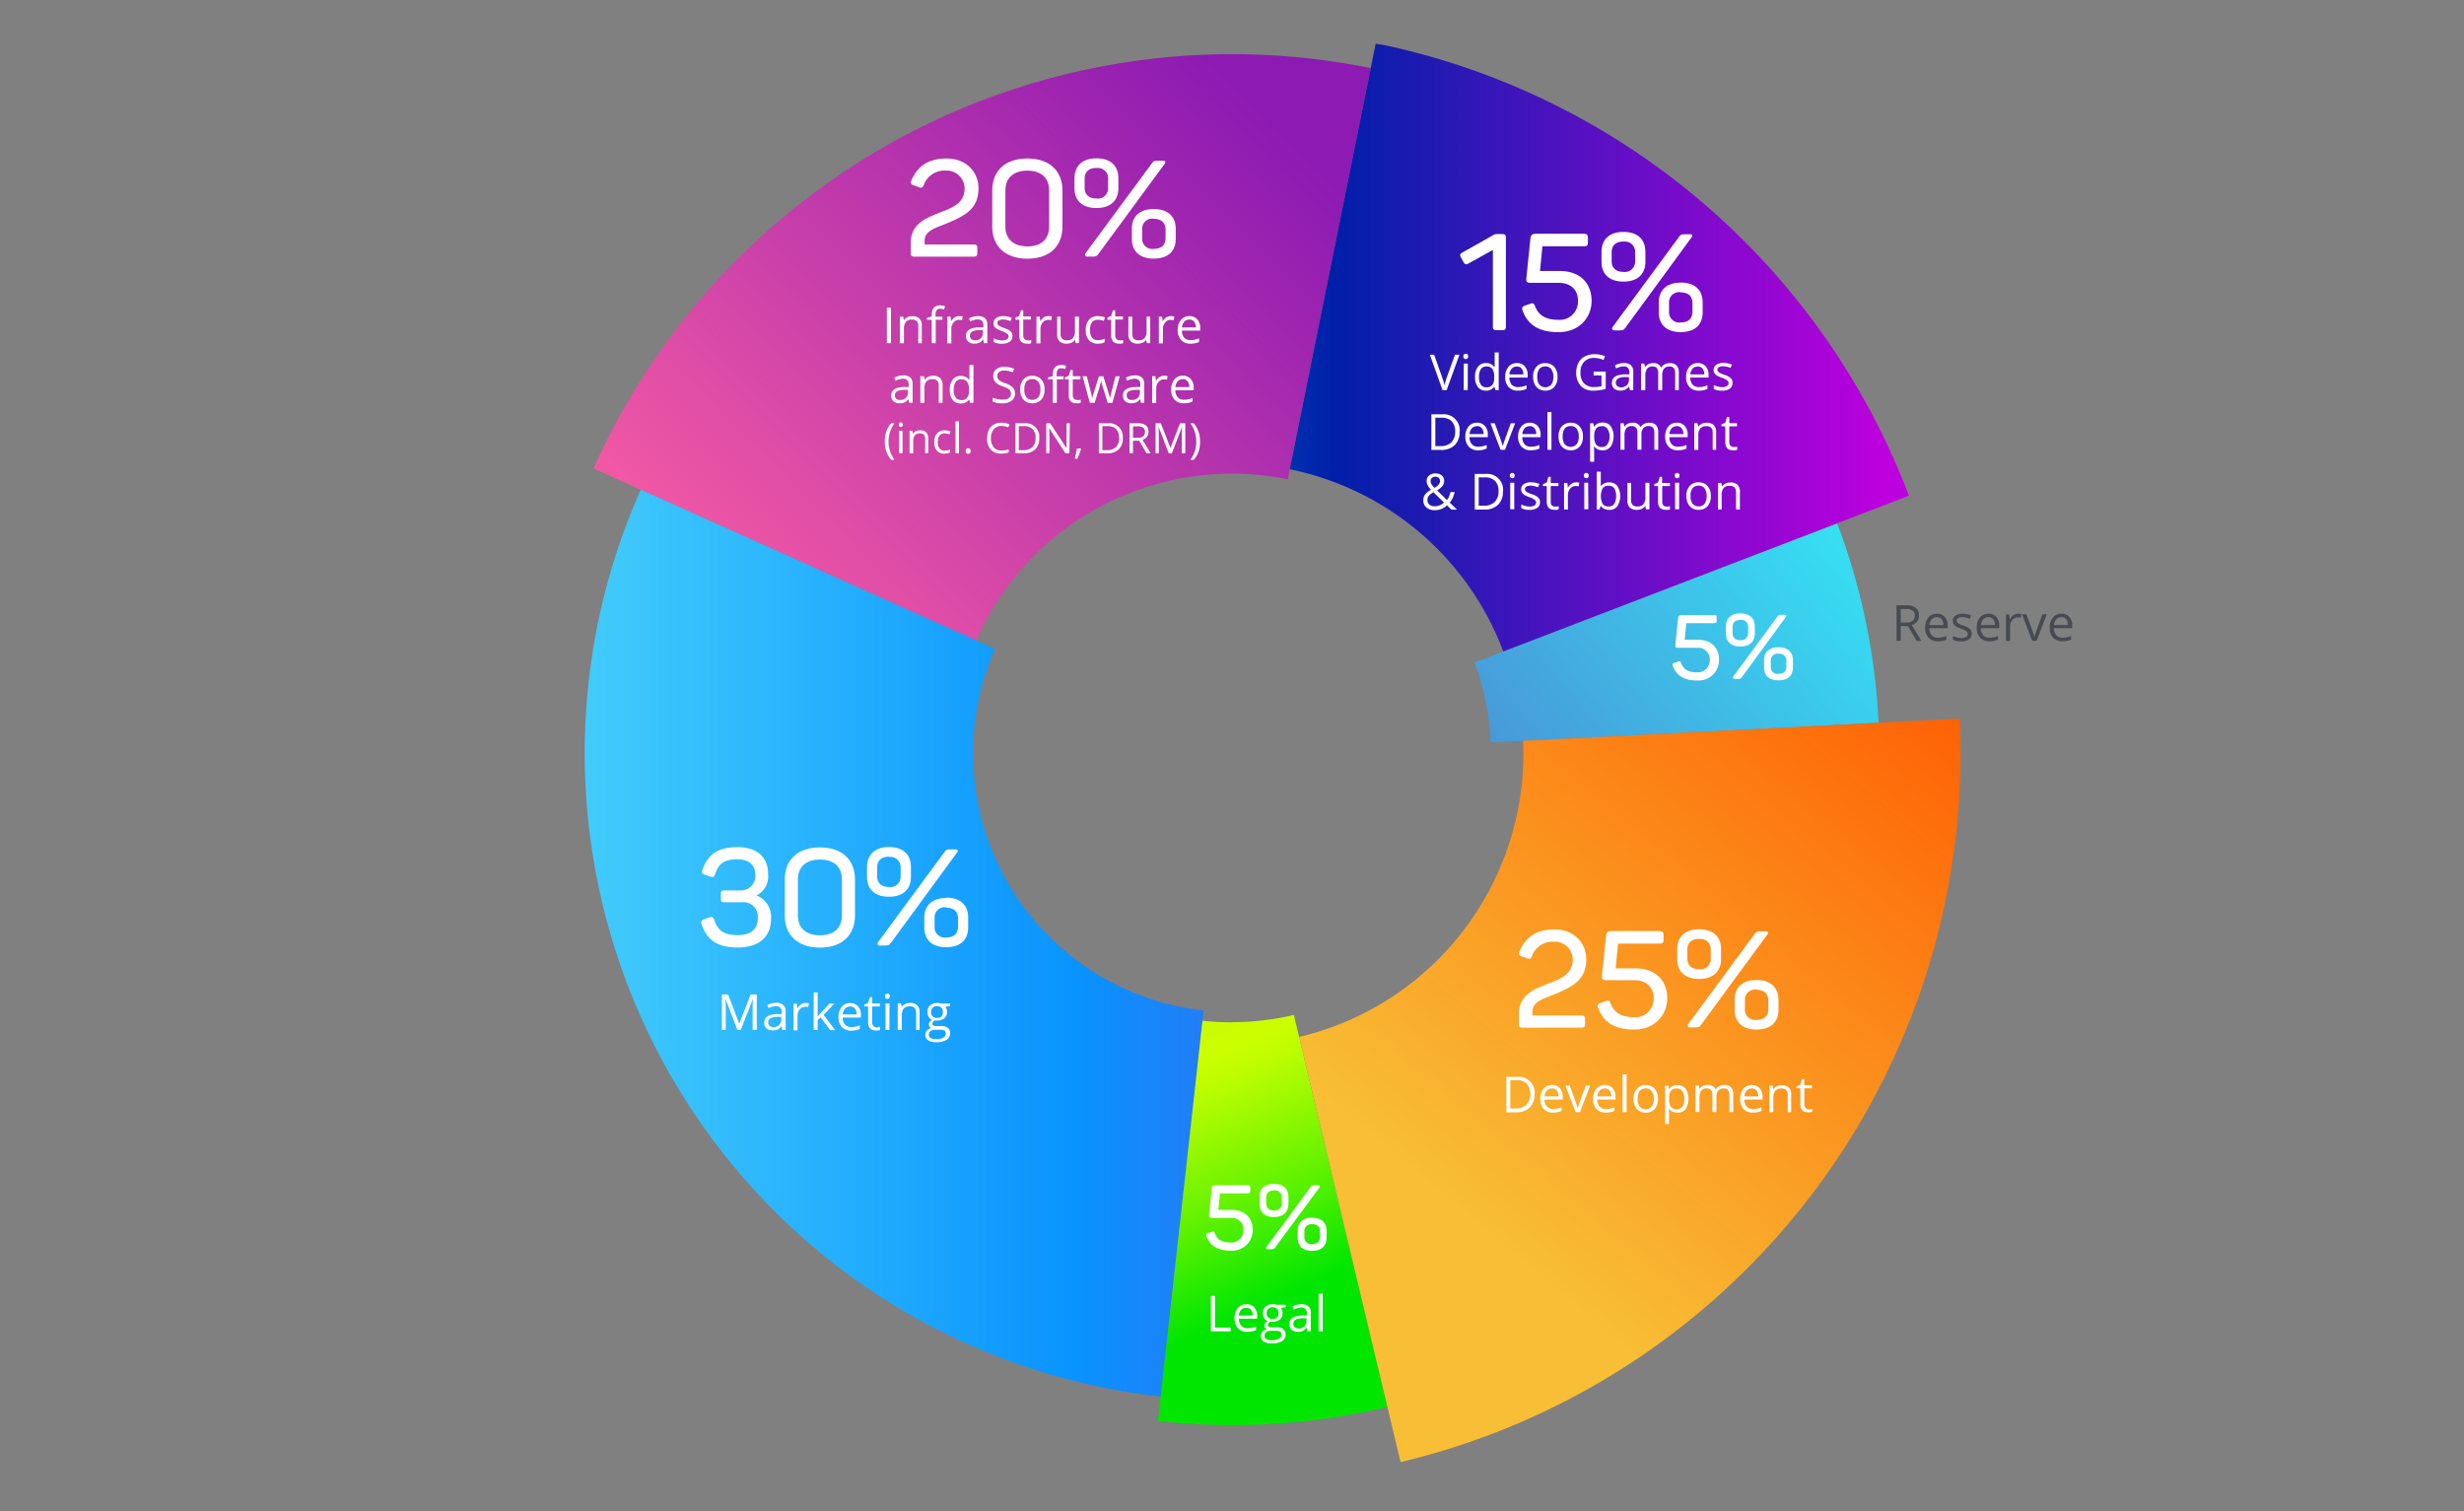 <svg id="Layer_1" data-name="Layer 1" xmlns="http://www.w3.org/2000/svg" xmlns:xlink="http://www.w3.org/1999/xlink" viewBox="0 0 512 314"><rect x="0" y="0" width="512" height="314" fill="#808080" stroke="none"/><defs><style>.cls-1{fill:none;}.cls-2{clip-path:url(#clip-path);}.cls-3{fill:url(#Безымянный_градиент_394);}.cls-4{clip-path:url(#clip-path-2);}.cls-5{fill:url(#Безымянный_градиент_70);}.cls-6{clip-path:url(#clip-path-3);}.cls-7{fill:url(#Безымянный_градиент_3);}.cls-8{clip-path:url(#clip-path-4);}.cls-9{fill:url(#Безымянный_градиент_4);}.cls-10{clip-path:url(#clip-path-5);}.cls-11{fill:url(#Безымянный_градиент_11);}.cls-12{clip-path:url(#clip-path-6);}.cls-13{fill:url(#Безымянный_градиент_94);}.cls-14{fill:#fff;}.cls-15{fill:#474a51;}</style><clipPath id="clip-path"><polygon class="cls-1" points="147.45 9.68 285.85 9.1 256 157 79.84 77.77 147.45 9.68"/></clipPath><linearGradient id="Безымянный_градиент_394" x1="153.28" y1="1983.92" x2="358.72" y2="2189.36" gradientTransform="matrix(1, 0, 0, -1, 0, 2243.17)" gradientUnits="userSpaceOnUse"><stop offset="0.27" stop-color="#fc5fa2"/><stop offset="0.84" stop-color="#8d1ab3"/></linearGradient><clipPath id="clip-path-2"><polygon class="cls-1" points="427.88 91.02 256 157 436.42 147.85 427.88 91.02"/></clipPath><linearGradient id="Безымянный_градиент_70" x1="152.96" y1="2000.16" x2="359.04" y2="2173.08" gradientTransform="matrix(1, 0, 0, -1, 0, 2243.17)" gradientUnits="userSpaceOnUse"><stop offset="0" stop-color="#6e00a1"/><stop offset="0.21" stop-color="#5f3cb7"/><stop offset="0.71" stop-color="#45a4dd"/><stop offset="1" stop-color="#34e6f6"/></linearGradient><clipPath id="clip-path-3"><polygon class="cls-1" points="79.84 77.77 256 157 238.46 314.6 123 303.4 79.84 77.77"/></clipPath><linearGradient id="Безымянный_градиент_3" x1="121.5" y1="2086.64" x2="390.5" y2="2086.64" gradientTransform="matrix(1, 0, 0, -1, 0, 2243.17)" gradientUnits="userSpaceOnUse"><stop offset="0" stop-color="#42ccfb"/><stop offset="0.38" stop-color="#0993ff"/><stop offset="1" stop-color="#9e09c7"/></linearGradient><clipPath id="clip-path-4"><polygon class="cls-1" points="238.46 314.6 256 157 293.46 314 238.46 314.6"/></clipPath><linearGradient id="Безымянный_градиент_4" x1="236.09" y1="110.8" x2="310.09" y2="280.8" gradientUnits="userSpaceOnUse"><stop offset="0" stop-color="#ff00e5"/><stop offset="0.04" stop-color="#f91fca"/><stop offset="0.12" stop-color="#ed5995"/><stop offset="0.2" stop-color="#e28c67"/><stop offset="0.28" stop-color="#dab542"/><stop offset="0.36" stop-color="#d3d525"/><stop offset="0.44" stop-color="#cfec11"/><stop offset="0.51" stop-color="#ccfa04"/><stop offset="0.57" stop-color="#cbff00"/><stop offset="0.6" stop-color="#befd00"/><stop offset="0.65" stop-color="#9cf900"/><stop offset="0.73" stop-color="#65f200"/><stop offset="0.82" stop-color="#19e900"/><stop offset="0.85" stop-color="#00e600"/></linearGradient><clipPath id="clip-path-5"><polygon class="cls-1" points="293.46 314 256 157 436.42 147.85 436.42 314 293.46 314"/></clipPath><linearGradient id="Безымянный_градиент_11" x1="353.3" y1="40.57" x2="158.7" y2="272.49" gradientUnits="userSpaceOnUse"><stop offset="0.13" stop-color="#ff5c02"/><stop offset="0.64" stop-color="#f8be35"/></linearGradient><clipPath id="clip-path-6"><polygon class="cls-1" points="349.43 19.22 285.85 9.1 256 157 427.88 91.02 349.43 19.22"/></clipPath><linearGradient id="Безымянный_градиент_94" x1="105.5" y1="156.53" x2="406.5" y2="156.53" gradientUnits="userSpaceOnUse"><stop offset="0.17" stop-color="aqua"/><stop offset="0.57" stop-color="#001fa9"/><stop offset="0.95" stop-color="#bd00de"/></linearGradient></defs><title>pie_right</title><g class="cls-2"><path class="cls-3" d="M256,11.26A145.27,145.27,0,1,0,401.27,156.53,145.28,145.28,0,0,0,256,11.26Zm0,203.38a58.11,58.11,0,1,1,58.11-58.11A58.16,58.16,0,0,1,256,214.64Z"/></g><g class="cls-4"><path class="cls-5" d="M256,22a134.5,134.5,0,1,0,134.5,134.5A134.5,134.5,0,0,0,256,22Zm0,188.29a53.8,53.8,0,1,1,53.8-53.8A53.8,53.8,0,0,1,256,210.33Z"/></g><g class="cls-6"><path class="cls-7" d="M256,22a134.5,134.5,0,1,0,134.5,134.5A134.5,134.5,0,0,0,256,22Zm0,188.29a53.8,53.8,0,1,1,53.8-53.8A53.8,53.8,0,0,1,256,210.33Z"/></g><g class="cls-8"><path class="cls-9" d="M256,17A139.56,139.56,0,1,0,395.56,156.53,139.6,139.6,0,0,0,256,17Zm0,195.42a55.86,55.86,0,1,1,55.86-55.86A55.88,55.88,0,0,1,256,212.39Z"/></g><g class="cls-10"><path class="cls-11" d="M256,5.17A151.37,151.37,0,1,0,407.37,156.53,151.36,151.36,0,0,0,256,5.17Zm0,211.91a60.55,60.55,0,1,1,60.55-60.55A60.52,60.52,0,0,1,256,217.08Z"/></g><g class="cls-12"><path class="cls-13" d="M256,6a150.5,150.5,0,1,0,150.5,150.5A150.51,150.51,0,0,0,256,6Zm0,210.7a60.2,60.2,0,1,1,60.2-60.2A60.25,60.25,0,0,1,256,216.73Z"/></g><path class="cls-14" d="M259.8,246.76v.71c0,.36-.13.49-.49.49H253.5l-.34,3.43h2.72c3,0,4.42,1.87,4.42,4.14a4.26,4.26,0,0,1-4.59,4.33c-2.75,0-4.27-1.07-5-3-.13-.36-.06-.51.28-.64l.81-.28c.34-.13.49-.06.62.3.47,1.25,1.42,1.93,3.24,1.93a2.52,2.52,0,0,0,2.72-2.64,2.38,2.38,0,0,0-2.62-2.46h-4c-.43,0-.56-.19-.53-.6l.56-5.47c.06-.56.26-.73.82-.73h6.69C259.67,246.28,259.8,246.41,259.8,246.76Z"/><path class="cls-14" d="M264.73,246c2,0,3,1.07,3,2.77v1.37c0,1.69-1.07,2.74-3,2.74s-3-1-3-2.74v-1.37C261.69,247,262.76,246,264.73,246Zm0,1.35c-1.07,0-1.63.54-1.63,1.5V250c0,.94.56,1.5,1.63,1.5a1.41,1.41,0,0,0,1.61-1.5v-1.2A1.41,1.41,0,0,0,264.73,247.33Zm9.42-.58L265,259.15c-.28.39-.39.43-1,.43h-.56c-.37,0-.45-.24-.26-.51l9.13-12.39c.26-.37.38-.41.9-.41h.66C274.27,246.28,274.34,246.5,274.15,246.75Zm-1.5,6.26c2,0,3,1.07,3,2.77v1.35c0,1.71-1,2.75-3,2.75s-3-1-3-2.75v-1.35C269.62,254.07,270.69,253,272.65,253Zm0,1.35a1.41,1.41,0,0,0-1.61,1.5V257a1.41,1.41,0,0,0,1.61,1.5c1.07,0,1.63-.54,1.63-1.5v-1.18C274.28,254.9,273.72,254.35,272.65,254.35Z"/><path class="cls-14" d="M356.7,128.24V129c0,.36-.13.49-.49.49h-5.81l-.34,3.43h2.72c3,0,4.42,1.87,4.42,4.14a4.26,4.26,0,0,1-4.59,4.33c-2.75,0-4.27-1.07-5-3-.13-.36-.06-.51.28-.64l.81-.28c.34-.13.49-.06.62.3.47,1.25,1.42,1.93,3.24,1.93a2.52,2.52,0,0,0,2.72-2.64,2.38,2.38,0,0,0-2.62-2.46h-4c-.43,0-.56-.19-.53-.6l.56-5.47c.06-.56.26-.73.82-.73h6.69C356.57,127.76,356.7,127.89,356.7,128.24Z"/><path class="cls-14" d="M361.64,127.46c2,0,3,1.07,3,2.77v1.37c0,1.69-1.07,2.74-3,2.74s-3-1-3-2.74v-1.37C358.6,128.52,359.67,127.46,361.64,127.46Zm0,1.35c-1.07,0-1.63.54-1.63,1.5v1.2c0,.94.56,1.5,1.63,1.5a1.41,1.41,0,0,0,1.61-1.5v-1.2A1.41,1.41,0,0,0,361.64,128.8Zm9.42-.58L362,140.63c-.28.39-.39.43-1,.43h-.56c-.37,0-.45-.24-.26-.51l9.13-12.39c.26-.38.38-.41.9-.41h.66C371.17,127.76,371.25,128,371.06,128.22Zm-1.5,6.26c2,0,3,1.07,3,2.77v1.35c0,1.71-1,2.75-3,2.75s-3-1-3-2.75v-1.35C366.53,135.55,367.6,134.48,369.56,134.48Zm0,1.35a1.41,1.41,0,0,0-1.61,1.5v1.18a1.41,1.41,0,0,0,1.61,1.5c1.07,0,1.63-.54,1.63-1.5v-1.18C371.19,136.37,370.63,135.83,369.56,135.83Z"/><path class="cls-14" d="M196.71,32.93c4.11,0,6.61,2.87,6.61,6.16,0,4.25-2.53,5.74-7.56,7.71-1.66.65-3.63,1.32-3.63,3.18v.82h10.21c.56,0,.73.2.73.73v1.07c0,.53-.17.73-.73.73H190c-.56,0-.76-.2-.76-.76V50.5c0-3.8,2.84-5.06,5.71-6.19s5.48-2,5.48-5.12a3.7,3.7,0,0,0-3.85-3.74,4.58,4.58,0,0,0-4.64,3c-.23.54-.42.65-.93.48l-1.21-.45c-.51-.17-.65-.42-.45-.93C190.58,34.67,192.77,32.93,196.71,32.93Z"/><path class="cls-14" d="M213.49,32.93c4.61,0,7.28,2.59,7.28,6.67v7.48c0,4.08-2.67,6.67-7.28,6.67s-7.31-2.59-7.31-6.67V39.59C206.18,35.51,208.85,32.93,213.49,32.93Zm0,2.53c-2.92,0-4.58,1.52-4.58,4.13v7.48c0,2.59,1.66,4.13,4.58,4.13S218,49.66,218,47.07V39.59C218,37,216.39,35.46,213.49,35.46Z"/><path class="cls-14" d="M227.83,32.9c3,0,4.56,1.6,4.56,4.16v2.05c0,2.53-1.6,4.11-4.56,4.11s-4.56-1.58-4.56-4.11V37.06C223.28,34.5,224.88,32.9,227.83,32.9Zm0,2c-1.6,0-2.45.82-2.45,2.25V39c0,1.41.84,2.25,2.45,2.25A2.12,2.12,0,0,0,230.25,39v-1.8A2.11,2.11,0,0,0,227.83,34.92ZM242,34.05,228.31,52.67c-.42.59-.59.65-1.46.65H226c-.56,0-.67-.37-.39-.76L239.31,34c.39-.56.56-.62,1.35-.62h1C242.15,33.35,242.26,33.69,242,34.05Zm-2.25,9.39c3,0,4.56,1.6,4.56,4.16v2c0,2.56-1.57,4.13-4.56,4.13s-4.56-1.58-4.56-4.13v-2C235.17,45,236.78,43.44,239.73,43.44Zm0,2a2.11,2.11,0,0,0-2.42,2.25v1.77a2.11,2.11,0,0,0,2.42,2.25c1.6,0,2.45-.82,2.45-2.25V47.72C242.17,46.28,241.33,45.47,239.73,45.47Z"/><path class="cls-14" d="M184.28,71.31V63.94h.86v7.37Z"/><path class="cls-14" d="M190.81,71.31V67.74a1.45,1.45,0,0,0-.31-1,1.25,1.25,0,0,0-1-.33,1.59,1.59,0,0,0-1.27.47,2.36,2.36,0,0,0-.4,1.55v2.9H187V65.79h.68l.14.76h0a1.72,1.72,0,0,1,.72-.63,2.34,2.34,0,0,1,1-.22,2.1,2.1,0,0,1,1.5.48,2,2,0,0,1,.5,1.54v3.6Z"/><path class="cls-14" d="M195.85,66.44h-1.41v4.87h-.84V66.44h-1v-.38l1-.3v-.31q0-2,1.78-2a3.64,3.64,0,0,1,1,.18l-.22.67a2.75,2.75,0,0,0-.83-.16.8.8,0,0,0-.7.31,1.76,1.76,0,0,0-.23,1v.36h1.41Z"/><path class="cls-14" d="M199.38,65.69a3.29,3.29,0,0,1,.66.06l-.12.78a2.83,2.83,0,0,0-.61-.08,1.47,1.47,0,0,0-1.15.54,2,2,0,0,0-.48,1.36v3h-.84V65.79h.69l.1,1h0a2.42,2.42,0,0,1,.74-.83A1.67,1.67,0,0,1,199.38,65.69Z"/><path class="cls-14" d="M204.47,71.31l-.17-.79h0a2.34,2.34,0,0,1-.82.7,2.52,2.52,0,0,1-1,.18,1.85,1.85,0,0,1-1.29-.42,1.54,1.54,0,0,1-.47-1.21q0-1.67,2.68-1.75l.94,0v-.34a1.4,1.4,0,0,0-.28-1,1.15,1.15,0,0,0-.89-.31,3.64,3.64,0,0,0-1.56.42l-.26-.64a4,4,0,0,1,1.87-.47,2.11,2.11,0,0,1,1.46.44,1.83,1.83,0,0,1,.48,1.41v3.77Zm-1.89-.59a1.7,1.7,0,0,0,1.23-.43,1.59,1.59,0,0,0,.45-1.2v-.5l-.84,0a3.05,3.05,0,0,0-1.44.31.93.93,0,0,0-.44.85.86.86,0,0,0,.27.69A1.14,1.14,0,0,0,202.58,70.72Z"/><path class="cls-14" d="M210.38,69.8A1.38,1.38,0,0,1,209.8,71a2.7,2.7,0,0,1-1.61.42,3.5,3.5,0,0,1-1.71-.35v-.78a4.19,4.19,0,0,0,.85.32,3.57,3.57,0,0,0,.88.12,2,2,0,0,0,1-.21.72.72,0,0,0,.07-1.19,4.41,4.41,0,0,0-1.09-.54,5.93,5.93,0,0,1-1.1-.5,1.49,1.49,0,0,1-.48-.49,1.26,1.26,0,0,1-.16-.65,1.24,1.24,0,0,1,.55-1.07,2.57,2.57,0,0,1,1.51-.39,4.41,4.41,0,0,1,1.74.36l-.3.68a4,4,0,0,0-1.51-.34,1.73,1.73,0,0,0-.9.19.58.58,0,0,0-.3.51.63.63,0,0,0,.11.38,1.12,1.12,0,0,0,.37.3,7.93,7.93,0,0,0,1,.41,3.62,3.62,0,0,1,1.33.72A1.27,1.27,0,0,1,210.38,69.8Z"/><path class="cls-14" d="M213.52,70.72a2.79,2.79,0,0,0,.43,0l.33-.07v.64a1.52,1.52,0,0,1-.4.11,2.93,2.93,0,0,1-.48,0q-1.6,0-1.6-1.69V66.44H211V66l.79-.35.35-1.18h.48v1.28h1.6v.65h-1.6v3.25a1.12,1.12,0,0,0,.24.77A.83.83,0,0,0,213.52,70.72Z"/><path class="cls-14" d="M217.9,65.69a3.29,3.29,0,0,1,.66.06l-.12.78a2.83,2.83,0,0,0-.61-.08,1.47,1.47,0,0,0-1.15.54,2,2,0,0,0-.48,1.36v3h-.84V65.79h.69l.1,1h0a2.42,2.42,0,0,1,.74-.83A1.67,1.67,0,0,1,217.9,65.69Z"/><path class="cls-14" d="M220.38,65.79v3.58a1.44,1.44,0,0,0,.31,1,1.25,1.25,0,0,0,1,.33,1.57,1.57,0,0,0,1.27-.47,2.39,2.39,0,0,0,.4-1.55v-2.9h.84v5.52h-.69l-.12-.74h0a1.67,1.67,0,0,1-.71.63,2.4,2.4,0,0,1-1,.22,2.11,2.11,0,0,1-1.51-.48,2,2,0,0,1-.5-1.53V65.79Z"/><path class="cls-14" d="M228.13,71.41a2.36,2.36,0,0,1-1.86-.74,3,3,0,0,1-.66-2.09,3.13,3.13,0,0,1,.67-2.14,2.4,2.4,0,0,1,1.9-.76,3.8,3.8,0,0,1,.8.09,2.61,2.61,0,0,1,.63.2l-.26.71a3.92,3.92,0,0,0-.6-.18,2.7,2.7,0,0,0-.58-.07q-1.68,0-1.68,2.15a2.55,2.55,0,0,0,.41,1.56,1.43,1.43,0,0,0,1.22.54,3.72,3.72,0,0,0,1.42-.3v.74A3,3,0,0,1,228.13,71.41Z"/><path class="cls-14" d="M232.62,70.72a2.79,2.79,0,0,0,.43,0l.33-.07v.64a1.52,1.52,0,0,1-.4.11,2.93,2.93,0,0,1-.48,0q-1.6,0-1.6-1.69V66.44h-.79V66l.79-.35.35-1.18h.48v1.28h1.6v.65h-1.6v3.25a1.12,1.12,0,0,0,.24.77A.83.83,0,0,0,232.62,70.72Z"/><path class="cls-14" d="M235.27,65.79v3.58a1.44,1.44,0,0,0,.31,1,1.25,1.25,0,0,0,1,.33,1.57,1.57,0,0,0,1.27-.47,2.39,2.39,0,0,0,.4-1.55v-2.9H239v5.52h-.69l-.12-.74h0a1.67,1.67,0,0,1-.71.63,2.4,2.4,0,0,1-1,.22,2.11,2.11,0,0,1-1.51-.48,2,2,0,0,1-.5-1.53V65.79Z"/><path class="cls-14" d="M243.34,65.69a3.29,3.29,0,0,1,.66.06l-.12.78a2.83,2.83,0,0,0-.61-.08,1.47,1.47,0,0,0-1.15.54,2,2,0,0,0-.48,1.36v3h-.84V65.79h.69l.1,1h0a2.42,2.42,0,0,1,.74-.83A1.67,1.67,0,0,1,243.34,65.69Z"/><path class="cls-14" d="M247.36,71.41a2.54,2.54,0,0,1-1.93-.75,2.89,2.89,0,0,1-.71-2.07,3.2,3.2,0,0,1,.66-2.12,2.19,2.19,0,0,1,1.77-.79,2.08,2.08,0,0,1,1.64.68,2.62,2.62,0,0,1,.6,1.8v.53h-3.8a2.19,2.19,0,0,0,.49,1.48,1.7,1.7,0,0,0,1.31.5,4.44,4.44,0,0,0,1.76-.37v.75a4.41,4.41,0,0,1-.84.27A4.7,4.7,0,0,1,247.36,71.41Zm-.23-5a1.36,1.36,0,0,0-1.06.43,2,2,0,0,0-.47,1.2h2.89a1.84,1.84,0,0,0-.35-1.21A1.24,1.24,0,0,0,247.14,66.39Z"/><path class="cls-14" d="M188.94,83.7l-.17-.79h0a2.34,2.34,0,0,1-.82.7,2.52,2.52,0,0,1-1,.18,1.85,1.85,0,0,1-1.29-.42,1.54,1.54,0,0,1-.47-1.21q0-1.67,2.68-1.75l.94,0V80a1.4,1.4,0,0,0-.28-1,1.15,1.15,0,0,0-.89-.31,3.64,3.64,0,0,0-1.56.42l-.26-.64a4,4,0,0,1,1.87-.47,2.11,2.11,0,0,1,1.46.44,1.83,1.83,0,0,1,.48,1.41V83.7ZM187,83.11a1.7,1.7,0,0,0,1.23-.43,1.59,1.59,0,0,0,.45-1.2V81l-.84,0a3.05,3.05,0,0,0-1.44.31.93.93,0,0,0-.44.85.86.86,0,0,0,.27.69A1.14,1.14,0,0,0,187,83.11Z"/><path class="cls-14" d="M195.06,83.7V80.12a1.45,1.45,0,0,0-.31-1,1.25,1.25,0,0,0-1-.33,1.59,1.59,0,0,0-1.27.47,2.36,2.36,0,0,0-.4,1.55v2.9h-.84V78.17H192l.14.76h0a1.72,1.72,0,0,1,.72-.63,2.34,2.34,0,0,1,1-.22,2.1,2.1,0,0,1,1.5.48,2,2,0,0,1,.5,1.54v3.6Z"/><path class="cls-14" d="M201.38,83h0a2,2,0,0,1-1.73.84,2.05,2.05,0,0,1-1.69-.74,3.26,3.26,0,0,1-.6-2.11,3.32,3.32,0,0,1,.61-2.12,2,2,0,0,1,1.68-.76,2,2,0,0,1,1.72.82h.07l0-.4,0-.39V75.85h.84V83.7h-.68Zm-1.67.14a1.52,1.52,0,0,0,1.24-.47,2.35,2.35,0,0,0,.39-1.5v-.18a2.77,2.77,0,0,0-.39-1.68,1.48,1.48,0,0,0-1.25-.5,1.28,1.28,0,0,0-1.13.57,2.84,2.84,0,0,0-.39,1.62,2.73,2.73,0,0,0,.39,1.6A1.32,1.32,0,0,0,199.7,83.1Z"/><path class="cls-14" d="M210.91,81.74a1.81,1.81,0,0,1-.71,1.52,3.06,3.06,0,0,1-1.92.54,4.79,4.79,0,0,1-2-.34v-.83a5.33,5.33,0,0,0,1,.3,5.18,5.18,0,0,0,1.06.11,2.14,2.14,0,0,0,1.29-.32,1.07,1.07,0,0,0,.43-.91,1.16,1.16,0,0,0-.15-.63,1.43,1.43,0,0,0-.51-.45,7.21,7.21,0,0,0-1.1-.47,3.5,3.5,0,0,1-1.47-.87,1.92,1.92,0,0,1-.44-1.31,1.64,1.64,0,0,1,.64-1.36,2.67,2.67,0,0,1,1.69-.5,5,5,0,0,1,2,.4l-.27.75a4.57,4.57,0,0,0-1.77-.38,1.72,1.72,0,0,0-1.06.29,1,1,0,0,0-.38.81,1.24,1.24,0,0,0,.14.63,1.33,1.33,0,0,0,.48.45,5.86,5.86,0,0,0,1,.45,4.07,4.07,0,0,1,1.59.89A1.74,1.74,0,0,1,210.91,81.74Z"/><path class="cls-14" d="M217.05,80.93a3,3,0,0,1-.68,2.11,2.4,2.4,0,0,1-1.88.76,2.48,2.48,0,0,1-1.31-.35,2.29,2.29,0,0,1-.89-1,3.48,3.48,0,0,1-.31-1.52,3,3,0,0,1,.68-2.1,2.39,2.39,0,0,1,1.87-.75,2.34,2.34,0,0,1,1.84.77A3,3,0,0,1,217.05,80.93Zm-4.21,0a2.62,2.62,0,0,0,.42,1.61,1.68,1.68,0,0,0,2.49,0,2.61,2.61,0,0,0,.43-1.62,2.56,2.56,0,0,0-.43-1.6,1.49,1.49,0,0,0-1.26-.55,1.47,1.47,0,0,0-1.24.54A2.6,2.6,0,0,0,212.85,80.93Z"/><path class="cls-14" d="M221,78.82H219.6V83.7h-.84V78.82h-1v-.38l1-.3v-.31q0-2,1.78-2a3.64,3.64,0,0,1,1,.18l-.22.67a2.75,2.75,0,0,0-.83-.16.8.8,0,0,0-.7.31,1.76,1.76,0,0,0-.23,1v.36H221Z"/><path class="cls-14" d="M223.8,83.11a2.79,2.79,0,0,0,.43,0l.33-.07v.64a1.52,1.52,0,0,1-.4.11,2.93,2.93,0,0,1-.48,0q-1.6,0-1.6-1.69V78.82h-.79v-.4l.79-.35.35-1.18h.48v1.28h1.6v.65h-1.6v3.25a1.12,1.12,0,0,0,.24.77A.83.83,0,0,0,223.8,83.11Z"/><path class="cls-14" d="M230.17,83.7l-1-3.24q-.1-.3-.36-1.35h0q-.2.88-.35,1.36l-1,3.23h-1l-1.51-5.52h.88l.81,3.17a13,13,0,0,1,.32,1.47h0q.06-.29.18-.74c.08-.3.15-.54.21-.72l1-3.17h.91l1,3.17a10.84,10.84,0,0,1,.38,1.46h0a5.5,5.5,0,0,1,.11-.56q.09-.38,1.05-4.07h.87l-1.53,5.52Z"/><path class="cls-14" d="M237.08,83.7l-.17-.79h0a2.34,2.34,0,0,1-.82.7,2.52,2.52,0,0,1-1,.18,1.85,1.85,0,0,1-1.29-.42,1.54,1.54,0,0,1-.47-1.21q0-1.67,2.68-1.75l.94,0V80a1.4,1.4,0,0,0-.28-1,1.15,1.15,0,0,0-.89-.31,3.64,3.64,0,0,0-1.56.42l-.26-.64a4,4,0,0,1,1.87-.47,2.11,2.11,0,0,1,1.46.44,1.83,1.83,0,0,1,.48,1.41V83.7Zm-1.89-.59a1.7,1.7,0,0,0,1.23-.43,1.59,1.59,0,0,0,.45-1.2V81L236,81a3.05,3.05,0,0,0-1.44.31.93.93,0,0,0-.44.85.86.86,0,0,0,.27.69A1.14,1.14,0,0,0,235.19,83.11Z"/><path class="cls-14" d="M241.95,78.07a3.29,3.29,0,0,1,.66.06l-.12.78a2.83,2.83,0,0,0-.61-.08,1.47,1.47,0,0,0-1.15.54,2,2,0,0,0-.48,1.36v3h-.84V78.17h.69l.1,1h0a2.42,2.42,0,0,1,.74-.83A1.67,1.67,0,0,1,241.95,78.07Z"/><path class="cls-14" d="M246,83.8a2.54,2.54,0,0,1-1.93-.75,2.89,2.89,0,0,1-.71-2.07,3.2,3.2,0,0,1,.66-2.12,2.19,2.19,0,0,1,1.77-.79,2.08,2.08,0,0,1,1.64.68,2.62,2.62,0,0,1,.6,1.8v.53h-3.8a2.19,2.19,0,0,0,.49,1.48,1.7,1.7,0,0,0,1.31.5,4.44,4.44,0,0,0,1.76-.37v.75a4.41,4.41,0,0,1-.84.27A4.7,4.7,0,0,1,246,83.8Zm-.23-5a1.36,1.36,0,0,0-1.06.43,2,2,0,0,0-.47,1.2h2.89a1.84,1.84,0,0,0-.35-1.21A1.24,1.24,0,0,0,245.75,78.77Z"/><path class="cls-14" d="M183.84,91.78a6.62,6.62,0,0,1,.33-2.11,5.27,5.27,0,0,1,1-1.73h.69a6,6,0,0,0-.92,1.81,6.72,6.72,0,0,0-.31,2,6.45,6.45,0,0,0,.32,2,6.19,6.19,0,0,0,.91,1.78h-.68a5,5,0,0,1-1-1.69A6.44,6.44,0,0,1,183.84,91.78Z"/><path class="cls-14" d="M186.77,88.23a.47.47,0,0,1,.12-.36.42.42,0,0,1,.3-.11.42.42,0,0,1,.29.12.57.57,0,0,1,0,.71.41.41,0,0,1-.29.12.41.41,0,0,1-.3-.12A.48.48,0,0,1,186.77,88.23Zm.77,5.94h-.71V89.5h.71Z"/><path class="cls-14" d="M192.24,94.17v-3a1.22,1.22,0,0,0-.26-.85,1.06,1.06,0,0,0-.81-.28,1.34,1.34,0,0,0-1.07.4,2,2,0,0,0-.34,1.31v2.45H189V89.5h.58l.12.64h0a1.45,1.45,0,0,1,.61-.54,2,2,0,0,1,.87-.19,1.77,1.77,0,0,1,1.27.41,1.73,1.73,0,0,1,.43,1.3v3Z"/><path class="cls-14" d="M196.26,94.26a2,2,0,0,1-1.57-.62,2.57,2.57,0,0,1-.56-1.77,2.65,2.65,0,0,1,.57-1.81,2,2,0,0,1,1.61-.64,3.23,3.23,0,0,1,.67.07,2.23,2.23,0,0,1,.53.17l-.22.6a3.46,3.46,0,0,0-.51-.16,2.31,2.31,0,0,0-.49-.06q-1.42,0-1.42,1.82a2.17,2.17,0,0,0,.35,1.32,1.21,1.21,0,0,0,1,.46,3.16,3.16,0,0,0,1.2-.25V94A2.55,2.55,0,0,1,196.26,94.26Z"/><path class="cls-14" d="M199.26,94.17h-.71V87.54h.71Z"/><path class="cls-14" d="M200.66,93.72a.63.63,0,0,1,.13-.43.47.47,0,0,1,.37-.15.51.51,0,0,1,.39.15.61.61,0,0,1,.14.43.6.6,0,0,1-.14.43.56.56,0,0,1-.74,0A.58.58,0,0,1,200.66,93.72Z"/><path class="cls-14" d="M208.13,88.5a2,2,0,0,0-1.62.68,2.76,2.76,0,0,0-.6,1.87,2.81,2.81,0,0,0,.57,1.89,2,2,0,0,0,1.63.67,5.59,5.59,0,0,0,1.49-.23V94a4.58,4.58,0,0,1-1.6.24,2.71,2.71,0,0,1-2.13-.83,3.44,3.44,0,0,1-.75-2.38,3.75,3.75,0,0,1,.36-1.69,2.59,2.59,0,0,1,1-1.12,3.16,3.16,0,0,1,1.6-.39,3.86,3.86,0,0,1,1.71.36l-.31.62A3.31,3.31,0,0,0,208.13,88.5Z"/><path class="cls-14" d="M215.95,91a3.15,3.15,0,0,1-.84,2.36,3.32,3.32,0,0,1-2.41.82H211V87.94h1.91A2.8,2.8,0,0,1,215.95,91Zm-.77,0a2.52,2.52,0,0,0-.61-1.84,2.45,2.45,0,0,0-1.82-.62H211.7v5h.88a2.68,2.68,0,0,0,1.95-.64A2.52,2.52,0,0,0,215.18,91Z"/><path class="cls-14" d="M222.21,94.17h-.83L218,88.94h0q.07.92.07,1.69v3.54h-.67V87.94h.82l3.4,5.21h0q0-.12,0-.74t0-.89V87.94h.68Z"/><path class="cls-14" d="M224.56,93.16l.06.1q-.11.43-.32,1t-.43,1.05h-.53q.12-.44.25-1.1t.19-1Z"/><path class="cls-14" d="M233.31,91a3.15,3.15,0,0,1-.84,2.36,3.32,3.32,0,0,1-2.41.82h-1.73V87.94h1.91A2.8,2.8,0,0,1,233.31,91Zm-.77,0a2.52,2.52,0,0,0-.61-1.84,2.45,2.45,0,0,0-1.82-.62h-1.05v5h.88a2.68,2.68,0,0,0,1.95-.64A2.52,2.52,0,0,0,232.54,91Z"/><path class="cls-14" d="M235.42,91.58v2.59h-.72V87.94h1.71a2.69,2.69,0,0,1,1.69.44,1.59,1.59,0,0,1,.55,1.32,1.66,1.66,0,0,1-1.25,1.67l1.69,2.8h-.86l-1.51-2.59Zm0-.62h1a1.72,1.72,0,0,0,1.13-.3,1.14,1.14,0,0,0,.36-.92,1,1,0,0,0-.37-.89,2,2,0,0,0-1.17-.27h-.94Z"/><path class="cls-14" d="M242.85,94.17l-2.12-5.53h0q.06.66.06,1.56v4h-.67V87.94h1.09l2,5.14h0l2-5.14h1.08v6.23h-.72v-4q0-.69.06-1.5h0l-2.13,5.52Z"/><path class="cls-14" d="M249.36,91.78a6.44,6.44,0,0,1-.33,2.09,5,5,0,0,1-1,1.68h-.68a6.13,6.13,0,0,0,.91-1.78,6.5,6.5,0,0,0,.32-2,6.72,6.72,0,0,0-.31-2,6,6,0,0,0-.92-1.81h.69a5.24,5.24,0,0,1,1,1.73A6.64,6.64,0,0,1,249.36,91.78Z"/><path class="cls-14" d="M312.91,49.37v18.5c0,.53-.17.73-.73.73h-1.24c-.56,0-.73-.2-.73-.73V51.93l-5,2.78c-.56.34-.84.23-1.1-.25l-.56-1c-.25-.48-.14-.73.34-1l6.24-3.52a1.57,1.57,0,0,1,1-.31h1C312.74,48.64,312.91,48.83,312.91,49.37Z"/><path class="cls-14" d="M329.95,49.37v1.07c0,.53-.2.73-.73.73H320.5L320,56.31h4.08c4.53,0,6.64,2.81,6.64,6.21s-2.5,6.5-6.89,6.5c-4.13,0-6.41-1.6-7.45-4.5-.2-.53-.08-.76.42-1l1.21-.42c.51-.2.73-.08.93.45.7,1.88,2.14,2.9,4.87,2.9a3.78,3.78,0,0,0,4.08-4c0-2.17-1.46-3.68-3.94-3.68h-6c-.65,0-.84-.28-.79-.9l.84-8.21c.08-.84.39-1.1,1.24-1.1h10C329.75,48.64,329.95,48.83,329.95,49.37Z"/><path class="cls-14" d="M337.34,48.19c3,0,4.56,1.6,4.56,4.16V54.4c0,2.53-1.6,4.11-4.56,4.11s-4.56-1.58-4.56-4.11V52.35C332.78,49.79,334.39,48.19,337.34,48.19Zm0,2c-1.6,0-2.45.82-2.45,2.25v1.8c0,1.41.84,2.25,2.45,2.25a2.12,2.12,0,0,0,2.42-2.25v-1.8A2.11,2.11,0,0,0,337.34,50.21Zm14.15-.87L337.82,68c-.42.59-.59.65-1.46.65h-.84c-.56,0-.67-.37-.39-.76l13.7-18.59c.39-.56.56-.62,1.35-.62h1C351.65,48.64,351.77,49,351.48,49.34Zm-2.25,9.39c3,0,4.56,1.6,4.56,4.16v2c0,2.56-1.57,4.13-4.56,4.13s-4.56-1.58-4.56-4.13v-2C344.68,60.33,346.28,58.73,349.23,58.73Zm0,2A2.11,2.11,0,0,0,346.82,63v1.77A2.11,2.11,0,0,0,349.23,67c1.6,0,2.45-.82,2.45-2.25V63C351.68,61.57,350.84,60.76,349.23,60.76Z"/><path class="cls-14" d="M302.34,73.7h.92l-2.66,7.37h-.85l-2.64-7.37H298l1.69,4.77a13.47,13.47,0,0,1,.46,1.6,13.48,13.48,0,0,1,.47-1.63Z"/><path class="cls-14" d="M304.08,74.05a.56.56,0,0,1,.14-.42.52.52,0,0,1,.7,0,.55.55,0,0,1,.15.42.56.56,0,0,1-.15.42.51.51,0,0,1-.7,0A.57.57,0,0,1,304.08,74.05Zm.91,7h-.84V75.55H305Z"/><path class="cls-14" d="M310.52,80.33h0a2,2,0,0,1-1.73.84,2.05,2.05,0,0,1-1.69-.74,3.26,3.26,0,0,1-.6-2.11,3.32,3.32,0,0,1,.61-2.12,2,2,0,0,1,1.68-.76,2,2,0,0,1,1.72.82h.07l0-.4,0-.39V73.23h.84v7.84h-.68Zm-1.67.14a1.52,1.52,0,0,0,1.24-.47,2.35,2.35,0,0,0,.39-1.5v-.18a2.77,2.77,0,0,0-.39-1.68,1.48,1.48,0,0,0-1.25-.5,1.28,1.28,0,0,0-1.13.57,2.84,2.84,0,0,0-.39,1.62,2.73,2.73,0,0,0,.39,1.6A1.32,1.32,0,0,0,308.84,80.47Z"/><path class="cls-14" d="M315.41,81.17a2.54,2.54,0,0,1-1.93-.75,2.89,2.89,0,0,1-.71-2.07,3.2,3.2,0,0,1,.66-2.12,2.19,2.19,0,0,1,1.77-.79,2.08,2.08,0,0,1,1.64.68,2.62,2.62,0,0,1,.6,1.8v.53h-3.8a2.19,2.19,0,0,0,.49,1.48,1.7,1.7,0,0,0,1.31.5,4.44,4.44,0,0,0,1.76-.37v.75a4.41,4.41,0,0,1-.84.27A4.7,4.7,0,0,1,315.41,81.17Zm-.23-5a1.36,1.36,0,0,0-1.06.43,2,2,0,0,0-.47,1.2h2.89a1.84,1.84,0,0,0-.35-1.21A1.24,1.24,0,0,0,315.19,76.15Z"/><path class="cls-14" d="M323.64,78.3a3,3,0,0,1-.68,2.11,2.4,2.4,0,0,1-1.88.76,2.48,2.48,0,0,1-1.31-.35,2.29,2.29,0,0,1-.89-1,3.48,3.48,0,0,1-.31-1.52,3,3,0,0,1,.68-2.1,2.39,2.39,0,0,1,1.87-.75,2.34,2.34,0,0,1,1.84.77A3,3,0,0,1,323.64,78.3Zm-4.21,0a2.62,2.62,0,0,0,.42,1.61,1.68,1.68,0,0,0,2.49,0,2.61,2.61,0,0,0,.43-1.62,2.56,2.56,0,0,0-.43-1.6,1.49,1.49,0,0,0-1.26-.55,1.47,1.47,0,0,0-1.24.54A2.6,2.6,0,0,0,319.43,78.3Z"/><path class="cls-14" d="M331.15,77.21h2.5v3.58a7.92,7.92,0,0,1-1.19.28,9.1,9.1,0,0,1-1.4.1,3.39,3.39,0,0,1-2.6-1,3.92,3.92,0,0,1-.93-2.79,4.21,4.21,0,0,1,.46-2,3.12,3.12,0,0,1,1.33-1.32,4.31,4.31,0,0,1,2-.46,5.55,5.55,0,0,1,2.2.43l-.33.76a4.91,4.91,0,0,0-1.92-.42,2.75,2.75,0,0,0-2.1.8,3.11,3.11,0,0,0-.76,2.22,3.18,3.18,0,0,0,.73,2.26,2.8,2.8,0,0,0,2.14.77,6.38,6.38,0,0,0,1.5-.18V78h-1.65Z"/><path class="cls-14" d="M338.69,81.07l-.17-.79h0a2.34,2.34,0,0,1-.82.7,2.52,2.52,0,0,1-1,.18,1.85,1.85,0,0,1-1.29-.42,1.54,1.54,0,0,1-.47-1.21q0-1.67,2.68-1.75l.94,0v-.34a1.4,1.4,0,0,0-.28-1,1.15,1.15,0,0,0-.89-.31,3.64,3.64,0,0,0-1.56.42l-.26-.64a4,4,0,0,1,1.87-.47,2.11,2.11,0,0,1,1.46.44,1.83,1.83,0,0,1,.48,1.41v3.77Zm-1.89-.59a1.7,1.7,0,0,0,1.23-.43,1.59,1.59,0,0,0,.45-1.2v-.5l-.84,0a3.05,3.05,0,0,0-1.44.31.93.93,0,0,0-.44.85.86.86,0,0,0,.27.69A1.14,1.14,0,0,0,336.8,80.48Z"/><path class="cls-14" d="M348.08,81.07V77.48a1.49,1.49,0,0,0-.28-1,1.09,1.09,0,0,0-.88-.33,1.42,1.42,0,0,0-1.15.45,2.14,2.14,0,0,0-.37,1.38v3.08h-.84V77.48a1.49,1.49,0,0,0-.28-1,1.1,1.1,0,0,0-.88-.33,1.37,1.37,0,0,0-1.15.47,2.55,2.55,0,0,0-.37,1.54v2.9H341V75.55h.68l.14.76h0a1.65,1.65,0,0,1,.67-.63,2,2,0,0,1,1-.23,1.64,1.64,0,0,1,1.69.94h0a1.76,1.76,0,0,1,.72-.69,2.22,2.22,0,0,1,1.07-.25,1.87,1.87,0,0,1,1.4.48,2.15,2.15,0,0,1,.47,1.54v3.6Z"/><path class="cls-14" d="M353,81.17a2.54,2.54,0,0,1-1.93-.75,2.89,2.89,0,0,1-.71-2.07,3.2,3.2,0,0,1,.66-2.12,2.19,2.19,0,0,1,1.77-.79,2.08,2.08,0,0,1,1.64.68,2.62,2.62,0,0,1,.6,1.8v.53h-3.8a2.19,2.19,0,0,0,.49,1.48,1.7,1.7,0,0,0,1.31.5,4.44,4.44,0,0,0,1.76-.37v.75a4.41,4.41,0,0,1-.84.27A4.7,4.7,0,0,1,353,81.17Zm-.23-5a1.36,1.36,0,0,0-1.06.43,2,2,0,0,0-.47,1.2h2.89a1.84,1.84,0,0,0-.35-1.21A1.24,1.24,0,0,0,352.74,76.15Z"/><path class="cls-14" d="M360,79.56a1.38,1.38,0,0,1-.57,1.19,2.7,2.7,0,0,1-1.61.42,3.5,3.5,0,0,1-1.71-.35V80a4.19,4.19,0,0,0,.85.32,3.57,3.57,0,0,0,.88.12,2,2,0,0,0,1-.21.72.72,0,0,0,.07-1.19,4.41,4.41,0,0,0-1.09-.54,5.93,5.93,0,0,1-1.1-.5,1.49,1.49,0,0,1-.48-.49,1.26,1.26,0,0,1-.16-.65,1.24,1.24,0,0,1,.55-1.07,2.57,2.57,0,0,1,1.51-.39,4.41,4.41,0,0,1,1.74.36l-.3.68a4,4,0,0,0-1.51-.34,1.73,1.73,0,0,0-.9.19.58.58,0,0,0-.3.51.63.63,0,0,0,.11.38,1.12,1.12,0,0,0,.37.3,7.93,7.93,0,0,0,1,.41,3.62,3.62,0,0,1,1.33.72A1.27,1.27,0,0,1,360,79.56Z"/><path class="cls-14" d="M303.28,89.7a3.72,3.72,0,0,1-1,2.79,3.92,3.92,0,0,1-2.85,1h-2V86.09h2.26a3.31,3.31,0,0,1,3.62,3.61Zm-.91,0a3,3,0,0,0-.72-2.17,2.9,2.9,0,0,0-2.15-.73h-1.25v5.89h1a3.17,3.17,0,0,0,2.3-.75A3,3,0,0,0,302.37,89.73Z"/><path class="cls-14" d="M307.13,93.56a2.54,2.54,0,0,1-1.93-.75,2.89,2.89,0,0,1-.71-2.07,3.2,3.2,0,0,1,.66-2.12,2.19,2.19,0,0,1,1.77-.79,2.08,2.08,0,0,1,1.64.68,2.62,2.62,0,0,1,.6,1.8v.53h-3.8a2.19,2.19,0,0,0,.49,1.48,1.7,1.7,0,0,0,1.31.5,4.44,4.44,0,0,0,1.76-.37v.75a4.41,4.41,0,0,1-.84.27A4.7,4.7,0,0,1,307.13,93.56Zm-.23-5a1.36,1.36,0,0,0-1.06.43,2,2,0,0,0-.47,1.2h2.89a1.84,1.84,0,0,0-.35-1.21A1.24,1.24,0,0,0,306.9,88.53Z"/><path class="cls-14" d="M311.8,93.46l-2.1-5.52h.9l1.19,3.28a15.48,15.48,0,0,1,.47,1.49h0a11.08,11.08,0,0,1,.35-1.11q.3-.84,1.32-3.66h.9l-2.1,5.52Z"/><path class="cls-14" d="M318.09,93.56a2.54,2.54,0,0,1-1.93-.75,2.89,2.89,0,0,1-.71-2.07,3.2,3.2,0,0,1,.66-2.12,2.19,2.19,0,0,1,1.77-.79,2.08,2.08,0,0,1,1.64.68,2.62,2.62,0,0,1,.6,1.8v.53h-3.8a2.19,2.19,0,0,0,.49,1.48,1.7,1.7,0,0,0,1.31.5,4.44,4.44,0,0,0,1.76-.37v.75a4.41,4.41,0,0,1-.84.27A4.7,4.7,0,0,1,318.09,93.56Zm-.23-5a1.36,1.36,0,0,0-1.06.43,2,2,0,0,0-.47,1.2h2.89a1.84,1.84,0,0,0-.35-1.21A1.24,1.24,0,0,0,317.86,88.53Z"/><path class="cls-14" d="M322.38,93.46h-.84V85.61h.84Z"/><path class="cls-14" d="M328.92,90.69a3,3,0,0,1-.68,2.11,2.4,2.4,0,0,1-1.88.76,2.48,2.48,0,0,1-1.31-.35,2.29,2.29,0,0,1-.89-1,3.48,3.48,0,0,1-.31-1.52,3,3,0,0,1,.68-2.1,2.39,2.39,0,0,1,1.87-.75,2.34,2.34,0,0,1,1.84.77A3,3,0,0,1,328.92,90.69Zm-4.21,0a2.62,2.62,0,0,0,.42,1.61,1.68,1.68,0,0,0,2.49,0,2.61,2.61,0,0,0,.43-1.62,2.56,2.56,0,0,0-.43-1.6,1.49,1.49,0,0,0-1.26-.55,1.47,1.47,0,0,0-1.24.54A2.6,2.6,0,0,0,324.72,90.69Z"/><path class="cls-14" d="M333,93.56a2.39,2.39,0,0,1-1-.2,1.84,1.84,0,0,1-.75-.61h-.06a7.48,7.48,0,0,1,.06.92v2.27h-.84v-8h.68l.12.76h0A1.94,1.94,0,0,1,332,88a2.27,2.27,0,0,1,1-.2,2,2,0,0,1,1.7.75,4,4,0,0,1,0,4.22A2,2,0,0,1,333,93.56Zm-.12-5a1.48,1.48,0,0,0-1.22.47,2.41,2.41,0,0,0-.39,1.49v.19a2.77,2.77,0,0,0,.39,1.67,1.48,1.48,0,0,0,1.25.5,1.3,1.3,0,0,0,1.12-.58,2.75,2.75,0,0,0,.41-1.6,2.65,2.65,0,0,0-.41-1.58A1.33,1.33,0,0,0,332.84,88.54Z"/><path class="cls-14" d="M343.76,93.46V89.86a1.49,1.49,0,0,0-.28-1,1.09,1.09,0,0,0-.88-.33,1.42,1.42,0,0,0-1.15.45,2.14,2.14,0,0,0-.37,1.38v3.08h-.84V89.86a1.49,1.49,0,0,0-.28-1,1.1,1.1,0,0,0-.88-.33,1.37,1.37,0,0,0-1.15.47,2.55,2.55,0,0,0-.37,1.54v2.9h-.84V87.93h.68l.14.76h0a1.65,1.65,0,0,1,.67-.63,2,2,0,0,1,1-.23,1.64,1.64,0,0,1,1.69.94h0a1.76,1.76,0,0,1,.72-.69,2.22,2.22,0,0,1,1.07-.25,1.87,1.87,0,0,1,1.4.48,2.15,2.15,0,0,1,.47,1.54v3.6Z"/><path class="cls-14" d="M348.65,93.56a2.54,2.54,0,0,1-1.93-.75,2.89,2.89,0,0,1-.71-2.07,3.2,3.2,0,0,1,.66-2.12,2.19,2.19,0,0,1,1.77-.79,2.08,2.08,0,0,1,1.64.68,2.62,2.62,0,0,1,.6,1.8v.53h-3.8a2.19,2.19,0,0,0,.49,1.48,1.7,1.7,0,0,0,1.31.5,4.44,4.44,0,0,0,1.76-.37v.75a4.41,4.41,0,0,1-.84.27A4.7,4.7,0,0,1,348.65,93.56Zm-.23-5a1.36,1.36,0,0,0-1.06.43,2,2,0,0,0-.47,1.2h2.89a1.84,1.84,0,0,0-.35-1.21A1.24,1.24,0,0,0,348.42,88.53Z"/><path class="cls-14" d="M355.88,93.46V89.88a1.45,1.45,0,0,0-.31-1,1.25,1.25,0,0,0-1-.33,1.59,1.59,0,0,0-1.27.47,2.36,2.36,0,0,0-.4,1.55v2.9h-.84V87.93h.68l.14.76h0a1.72,1.72,0,0,1,.72-.63,2.34,2.34,0,0,1,1-.22,2.1,2.1,0,0,1,1.5.48,2,2,0,0,1,.5,1.54v3.6Z"/><path class="cls-14" d="M360.22,92.87a2.79,2.79,0,0,0,.43,0l.33-.07v.64a1.52,1.52,0,0,1-.4.11,2.93,2.93,0,0,1-.48,0q-1.6,0-1.6-1.69V88.58h-.79v-.4l.79-.35.35-1.18h.48v1.28h1.6v.65h-1.6v3.25a1.12,1.12,0,0,0,.24.77A.83.83,0,0,0,360.22,92.87Z"/><path class="cls-14" d="M295.75,103.93a2,2,0,0,1,.35-1.16,3.79,3.79,0,0,1,1.26-1,6.07,6.07,0,0,1-.58-.73,2.47,2.47,0,0,1-.24-.51,1.72,1.72,0,0,1-.09-.55,1.47,1.47,0,0,1,.49-1.18,2,2,0,0,1,1.38-.42,1.85,1.85,0,0,1,1.29.42,1.49,1.49,0,0,1,.47,1.17,1.62,1.62,0,0,1-.34,1,3.9,3.9,0,0,1-1.13.92l2.05,2a2.42,2.42,0,0,0,.45-.73,6.24,6.24,0,0,0,.29-.92h.85a4.82,4.82,0,0,1-1,2.19l1.51,1.47h-1.15l-.93-.9a3.57,3.57,0,0,1-2.58,1,2.43,2.43,0,0,1-1.68-.53A1.88,1.88,0,0,1,295.75,103.93Zm2.3,1.26a2.78,2.78,0,0,0,2-.78l-2.2-2.14a4.87,4.87,0,0,0-.79.57,1.51,1.51,0,0,0-.34.48,1.46,1.46,0,0,0-.11.58,1.18,1.18,0,0,0,.39.93A1.51,1.51,0,0,0,298,105.19Zm-.78-5.25a1.31,1.31,0,0,0,.18.66,4,4,0,0,0,.62.76,3.29,3.29,0,0,0,.9-.7,1.15,1.15,0,0,0,.25-.74.83.83,0,0,0-.26-.63,1,1,0,0,0-.69-.24,1.07,1.07,0,0,0-.73.24A.82.82,0,0,0,297.27,99.94Z"/><path class="cls-14" d="M312.29,102.09a3.72,3.72,0,0,1-1,2.79,3.92,3.92,0,0,1-2.85,1h-2V98.47h2.26a3.31,3.31,0,0,1,3.62,3.61Zm-.91,0a3,3,0,0,0-.72-2.17,2.9,2.9,0,0,0-2.15-.73h-1.25v5.89h1a3.17,3.17,0,0,0,2.3-.75A3,3,0,0,0,311.38,102.12Z"/><path class="cls-14" d="M313.74,98.82a.56.56,0,0,1,.14-.42.52.52,0,0,1,.7,0,.55.55,0,0,1,.15.42.56.56,0,0,1-.15.42.51.51,0,0,1-.7,0A.57.57,0,0,1,313.74,98.82Zm.91,7h-.84v-5.52h.84Z"/><path class="cls-14" d="M320,104.33a1.38,1.38,0,0,1-.57,1.19,2.7,2.7,0,0,1-1.61.42,3.5,3.5,0,0,1-1.71-.35v-.78a4.19,4.19,0,0,0,.85.32,3.57,3.57,0,0,0,.88.12,2,2,0,0,0,1-.21.72.72,0,0,0,.07-1.19,4.41,4.41,0,0,0-1.09-.54,5.93,5.93,0,0,1-1.1-.5,1.49,1.49,0,0,1-.48-.49,1.26,1.26,0,0,1-.16-.65,1.24,1.24,0,0,1,.55-1.07,2.57,2.57,0,0,1,1.51-.39,4.41,4.41,0,0,1,1.74.36l-.3.68a4,4,0,0,0-1.51-.34,1.73,1.73,0,0,0-.9.19.58.58,0,0,0-.3.51.63.63,0,0,0,.11.38,1.12,1.12,0,0,0,.37.3,7.93,7.93,0,0,0,1,.41,3.62,3.62,0,0,1,1.33.72A1.27,1.27,0,0,1,320,104.33Z"/><path class="cls-14" d="M323.12,105.25a2.79,2.79,0,0,0,.43,0l.33-.07v.64a1.52,1.52,0,0,1-.4.11,2.93,2.93,0,0,1-.48,0q-1.6,0-1.6-1.69V101h-.79v-.4l.79-.35.35-1.18h.48v1.28h1.6V101h-1.6v3.25a1.12,1.12,0,0,0,.24.77A.83.83,0,0,0,323.12,105.25Z"/><path class="cls-14" d="M327.5,100.22a3.29,3.29,0,0,1,.66.06l-.12.78a2.83,2.83,0,0,0-.61-.08,1.47,1.47,0,0,0-1.15.54,2,2,0,0,0-.48,1.36v3H325v-5.52h.69l.1,1h0a2.42,2.42,0,0,1,.74-.83A1.67,1.67,0,0,1,327.5,100.22Z"/><path class="cls-14" d="M329.13,98.82a.56.56,0,0,1,.14-.42.52.52,0,0,1,.7,0,.55.55,0,0,1,.15.42.56.56,0,0,1-.15.42.51.51,0,0,1-.7,0A.57.57,0,0,1,329.13,98.82Zm.91,7h-.84v-5.52H330Z"/><path class="cls-14" d="M334.38,100.23a2.05,2.05,0,0,1,1.69.74,4,4,0,0,1,0,4.22,2,2,0,0,1-1.69.75,2.39,2.39,0,0,1-1-.2,1.84,1.84,0,0,1-.75-.61h-.06l-.18.71h-.6V98h.84v1.9q0,.64,0,1.15h0A2,2,0,0,1,334.38,100.23Zm-.12.7a1.46,1.46,0,0,0-1.23.49,3.79,3.79,0,0,0,0,3.32,1.48,1.48,0,0,0,1.25.5,1.29,1.29,0,0,0,1.15-.56,2.89,2.89,0,0,0,.38-1.62,2.77,2.77,0,0,0-.38-1.61A1.34,1.34,0,0,0,334.26,100.93Z"/><path class="cls-14" d="M338.92,100.32v3.58a1.44,1.44,0,0,0,.31,1,1.25,1.25,0,0,0,1,.33,1.57,1.57,0,0,0,1.27-.47,2.39,2.39,0,0,0,.4-1.55v-2.9h.84v5.52H342l-.12-.74h0a1.67,1.67,0,0,1-.71.63,2.4,2.4,0,0,1-1,.22,2.11,2.11,0,0,1-1.51-.48,2,2,0,0,1-.5-1.53v-3.61Z"/><path class="cls-14" d="M346.25,105.25a2.79,2.79,0,0,0,.43,0l.33-.07v.64a1.52,1.52,0,0,1-.4.11,2.93,2.93,0,0,1-.48,0q-1.6,0-1.6-1.69V101h-.79v-.4l.79-.35.35-1.18h.48v1.28H347V101h-1.6v3.25a1.12,1.12,0,0,0,.24.77A.83.83,0,0,0,346.25,105.25Z"/><path class="cls-14" d="M348,98.82a.56.56,0,0,1,.14-.42.52.52,0,0,1,.7,0,.55.55,0,0,1,.15.42.56.56,0,0,1-.15.42.51.51,0,0,1-.7,0A.57.57,0,0,1,348,98.82Zm.91,7h-.84v-5.52h.84Z"/><path class="cls-14" d="M355.49,103.07a3,3,0,0,1-.68,2.11,2.4,2.4,0,0,1-1.88.76,2.48,2.48,0,0,1-1.31-.35,2.29,2.29,0,0,1-.89-1,3.48,3.48,0,0,1-.31-1.52,3,3,0,0,1,.68-2.1,2.39,2.39,0,0,1,1.87-.75,2.34,2.34,0,0,1,1.84.77A3,3,0,0,1,355.49,103.07Zm-4.21,0a2.62,2.62,0,0,0,.42,1.61,1.68,1.68,0,0,0,2.49,0,2.61,2.61,0,0,0,.43-1.62,2.56,2.56,0,0,0-.43-1.6,1.49,1.49,0,0,0-1.26-.55,1.47,1.47,0,0,0-1.24.54A2.6,2.6,0,0,0,351.28,103.07Z"/><path class="cls-14" d="M360.73,105.84v-3.57a1.45,1.45,0,0,0-.31-1,1.25,1.25,0,0,0-1-.33,1.59,1.59,0,0,0-1.27.47,2.36,2.36,0,0,0-.4,1.55v2.9H357v-5.52h.68l.14.76h0a1.72,1.72,0,0,1,.72-.63,2.34,2.34,0,0,1,1-.22,2.1,2.1,0,0,1,1.5.48,2,2,0,0,1,.5,1.54v3.6Z"/><path class="cls-14" d="M157.22,186.06a4.8,4.8,0,0,1,3,4.81c0,3.6-2.25,6-7,6-4.3,0-6.41-1.74-7.45-4.84-.17-.53-.06-.76.48-1l1.15-.42c.53-.17.76-.06,1,.48.7,2.11,1.8,3.21,4.87,3.21,2.9,0,4.19-1.35,4.19-3.51a3,3,0,0,0-3.37-3.32h-3.57c-.56,0-.73-.17-.73-.73v-1c0-.56.17-.73.73-.73h3.18a3,3,0,0,0,3.26-3.09c0-2.19-1.26-3.37-3.74-3.37-2.9,0-3.94,1-4.64,3.15-.2.53-.42.59-1,.45l-1.15-.42c-.53-.17-.65-.42-.48-.93,1-3.09,3.07-4.78,7.28-4.78s6.38,2.14,6.38,5.65A4.46,4.46,0,0,1,157.22,186.06Z"/><path class="cls-14" d="M170.38,176.07c4.61,0,7.28,2.59,7.28,6.67v7.48c0,4.08-2.67,6.67-7.28,6.67s-7.31-2.59-7.31-6.67v-7.48C163.07,178.66,165.74,176.07,170.38,176.07Zm0,2.53c-2.92,0-4.58,1.52-4.58,4.13v7.48c0,2.59,1.66,4.13,4.58,4.13s4.56-1.55,4.56-4.13v-7.48C174.94,180.12,173.28,178.6,170.38,178.6Z"/><path class="cls-14" d="M184.72,176c3,0,4.56,1.6,4.56,4.16v2.05c0,2.53-1.6,4.11-4.56,4.11s-4.56-1.58-4.56-4.11v-2.05C180.17,177.65,181.77,176,184.72,176Zm0,2c-1.6,0-2.45.82-2.45,2.25v1.8c0,1.41.84,2.25,2.45,2.25a2.12,2.12,0,0,0,2.42-2.25v-1.8A2.11,2.11,0,0,0,184.72,178.07Zm14.15-.87L185.2,195.81c-.42.59-.59.65-1.46.65h-.84c-.56,0-.67-.37-.39-.76l13.7-18.59c.39-.56.56-.62,1.35-.62h1C199,176.49,199.15,176.83,198.87,177.2Zm-2.25,9.39c3,0,4.56,1.6,4.56,4.16v2c0,2.56-1.57,4.13-4.56,4.13s-4.56-1.58-4.56-4.13v-2C192.06,188.19,193.67,186.59,196.62,186.59Zm0,2a2.11,2.11,0,0,0-2.42,2.25v1.77a2.11,2.11,0,0,0,2.42,2.25c1.6,0,2.45-.82,2.45-2.25v-1.77C199.06,189.43,198.22,188.61,196.62,188.61Z"/><path class="cls-14" d="M153.23,214l-2.5-6.53h0q.07.78.07,1.84V214H150v-7.37h1.29l2.33,6.08h0l2.35-6.08h1.28V214h-.86V209.3q0-.82.07-1.77h0L153.92,214Z"/><path class="cls-14" d="M162.56,214l-.17-.79h0a2.34,2.34,0,0,1-.82.7,2.52,2.52,0,0,1-1,.18,1.85,1.85,0,0,1-1.29-.42,1.54,1.54,0,0,1-.47-1.21q0-1.67,2.68-1.75l.94,0v-.34a1.4,1.4,0,0,0-.28-1,1.15,1.15,0,0,0-.89-.31,3.64,3.64,0,0,0-1.56.42l-.26-.64a4,4,0,0,1,1.87-.47,2.11,2.11,0,0,1,1.46.44,1.83,1.83,0,0,1,.48,1.41V214Zm-1.89-.59a1.7,1.7,0,0,0,1.23-.43,1.59,1.59,0,0,0,.45-1.2v-.5l-.84,0a3.05,3.05,0,0,0-1.44.31.93.93,0,0,0-.44.85.86.86,0,0,0,.27.69A1.14,1.14,0,0,0,160.67,213.45Z"/><path class="cls-14" d="M167.42,208.42a3.29,3.29,0,0,1,.66.06l-.12.78a2.83,2.83,0,0,0-.61-.08,1.47,1.47,0,0,0-1.15.54,2,2,0,0,0-.48,1.36v3h-.84v-5.52h.69l.1,1h0a2.42,2.42,0,0,1,.74-.83A1.67,1.67,0,0,1,167.42,208.42Z"/><path class="cls-14" d="M169.94,211.22a9.89,9.89,0,0,1,.66-.81l1.78-1.89h1l-2.24,2.35,2.39,3.17h-1l-2-2.61-.63.54V214h-.83V206.2h.83v4.16c0,.18,0,.47,0,.86Z"/><path class="cls-14" d="M176.87,214.15a2.54,2.54,0,0,1-1.93-.75,2.89,2.89,0,0,1-.71-2.07,3.2,3.2,0,0,1,.66-2.12,2.19,2.19,0,0,1,1.77-.79,2.08,2.08,0,0,1,1.64.68,2.62,2.62,0,0,1,.6,1.8v.53h-3.8a2.19,2.19,0,0,0,.49,1.48,1.7,1.7,0,0,0,1.31.5,4.44,4.44,0,0,0,1.76-.37v.75a4.41,4.41,0,0,1-.84.27A4.7,4.7,0,0,1,176.87,214.15Zm-.23-5a1.36,1.36,0,0,0-1.06.43,2,2,0,0,0-.47,1.2H178a1.84,1.84,0,0,0-.35-1.21A1.24,1.24,0,0,0,176.64,209.12Z"/><path class="cls-14" d="M182.11,213.45a2.79,2.79,0,0,0,.43,0l.33-.07V214a1.52,1.52,0,0,1-.4.11,2.93,2.93,0,0,1-.48,0q-1.6,0-1.6-1.69v-3.29h-.79v-.4l.79-.35.35-1.18h.48v1.28h1.6v.65h-1.6v3.25a1.12,1.12,0,0,0,.24.77A.83.83,0,0,0,182.11,213.45Z"/><path class="cls-14" d="M183.9,207a.56.56,0,0,1,.14-.42.52.52,0,0,1,.7,0,.55.55,0,0,1,.15.42.56.56,0,0,1-.15.42.51.51,0,0,1-.7,0A.57.57,0,0,1,183.9,207Zm.91,7H184v-5.52h.84Z"/><path class="cls-14" d="M190.36,214v-3.57a1.45,1.45,0,0,0-.31-1,1.25,1.25,0,0,0-1-.33,1.59,1.59,0,0,0-1.27.47,2.36,2.36,0,0,0-.4,1.55V214h-.84v-5.52h.68l.14.76h0a1.72,1.72,0,0,1,.72-.63,2.34,2.34,0,0,1,1-.22,2.1,2.1,0,0,1,1.5.48,2,2,0,0,1,.5,1.54V214Z"/><path class="cls-14" d="M197.43,208.52v.53l-1,.12a1.73,1.73,0,0,1,.25.46,1.76,1.76,0,0,1,.11.64,1.63,1.63,0,0,1-.55,1.29,2.23,2.23,0,0,1-1.52.48,2.49,2.49,0,0,1-.46,0,.82.82,0,0,0-.53.71.36.36,0,0,0,.19.33,1.36,1.36,0,0,0,.64.11h1a2.19,2.19,0,0,1,1.38.38,1.31,1.31,0,0,1,.48,1.1,1.57,1.57,0,0,1-.74,1.4,3.94,3.94,0,0,1-2.15.48,2.94,2.94,0,0,1-1.67-.4,1.3,1.3,0,0,1-.59-1.14,1.28,1.28,0,0,1,.32-.87,1.65,1.65,0,0,1,.91-.5.88.88,0,0,1-.35-.3.78.78,0,0,1-.14-.47.88.88,0,0,1,.16-.53,1.69,1.69,0,0,1,.51-.44,1.49,1.49,0,0,1-.7-.6,1.76,1.76,0,0,1-.27-1,1.79,1.79,0,0,1,.54-1.4,2.22,2.22,0,0,1,1.54-.49,2.83,2.83,0,0,1,.78.1ZM193,215a.75.75,0,0,0,.38.68,2.09,2.09,0,0,0,1.08.23,3,3,0,0,0,1.56-.31,1,1,0,0,0,.51-.85.68.68,0,0,0-.28-.62,2.15,2.15,0,0,0-1-.17h-1a1.32,1.32,0,0,0-.89.27A1,1,0,0,0,193,215Zm.45-4.68a1.12,1.12,0,0,0,.33.88,1.31,1.31,0,0,0,.91.3,1.07,1.07,0,0,0,1.22-1.19,1.1,1.1,0,0,0-1.24-1.24,1.23,1.23,0,0,0-.91.32A1.28,1.28,0,0,0,193.48,210.29Z"/><path class="cls-14" d="M323,193.11c4.11,0,6.61,2.87,6.61,6.16,0,4.25-2.53,5.74-7.56,7.71-1.66.65-3.63,1.32-3.63,3.18V211h10.21c.56,0,.73.2.73.73v1.07c0,.53-.17.73-.73.73H316.37c-.56,0-.76-.2-.76-.76v-2.05c0-3.8,2.84-5.06,5.71-6.19s5.48-2,5.48-5.12a3.7,3.7,0,0,0-3.85-3.74,4.58,4.58,0,0,0-4.64,3c-.23.54-.42.65-.93.48l-1.21-.45c-.51-.17-.65-.42-.45-.93C316.9,194.86,319.1,193.11,323,193.11Z"/><path class="cls-14" d="M345.67,194.26v1.07c0,.53-.2.73-.73.73h-8.72l-.51,5.15h4.08c4.53,0,6.64,2.81,6.64,6.21s-2.5,6.5-6.89,6.5c-4.13,0-6.41-1.6-7.45-4.5-.2-.53-.08-.76.42-1l1.21-.42c.51-.2.73-.08.93.45.7,1.88,2.14,2.9,4.87,2.9a3.78,3.78,0,0,0,4.08-4c0-2.17-1.46-3.68-3.94-3.68h-6c-.65,0-.84-.28-.79-.9l.84-8.21c.08-.84.39-1.1,1.24-1.1h10C345.47,193.53,345.67,193.73,345.67,194.26Z"/><path class="cls-14" d="M353.06,193.08c3,0,4.56,1.6,4.56,4.16v2.05c0,2.53-1.6,4.11-4.56,4.11s-4.56-1.58-4.56-4.11v-2.05C348.51,194.69,350.11,193.08,353.06,193.08Zm0,2c-1.6,0-2.45.82-2.45,2.25v1.8c0,1.41.84,2.25,2.45,2.25a2.12,2.12,0,0,0,2.42-2.25v-1.8A2.11,2.11,0,0,0,353.06,195.11Zm14.15-.87-13.67,18.62c-.42.59-.59.65-1.46.65h-.84c-.56,0-.67-.37-.39-.76l13.7-18.59c.39-.56.56-.62,1.35-.62h1C367.38,193.53,367.49,193.87,367.21,194.24ZM365,203.63c3,0,4.56,1.6,4.56,4.16v2c0,2.56-1.57,4.13-4.56,4.13s-4.56-1.58-4.56-4.13v-2C360.4,205.23,362,203.63,365,203.63Zm0,2a2.11,2.11,0,0,0-2.42,2.25v1.77a2.11,2.11,0,0,0,2.42,2.25c1.6,0,2.45-.82,2.45-2.25V207.9C367.4,206.47,366.56,205.65,365,205.65Z"/><path class="cls-14" d="M318.86,227.33a3.72,3.72,0,0,1-1,2.79,3.92,3.92,0,0,1-2.85,1h-2v-7.37h2.26a3.31,3.31,0,0,1,3.62,3.61Zm-.91,0a3,3,0,0,0-.72-2.17,2.9,2.9,0,0,0-2.15-.73h-1.25v5.89h1a3.17,3.17,0,0,0,2.3-.75A3,3,0,0,0,318,227.36Z"/><path class="cls-14" d="M322.71,231.18a2.54,2.54,0,0,1-1.93-.75,2.89,2.89,0,0,1-.71-2.07,3.2,3.2,0,0,1,.66-2.12,2.19,2.19,0,0,1,1.77-.79,2.08,2.08,0,0,1,1.64.68,2.62,2.62,0,0,1,.6,1.8v.53h-3.8a2.19,2.19,0,0,0,.49,1.48,1.7,1.7,0,0,0,1.31.5,4.44,4.44,0,0,0,1.76-.37v.75a4.41,4.41,0,0,1-.84.27A4.7,4.7,0,0,1,322.71,231.18Zm-.23-5a1.36,1.36,0,0,0-1.06.43,2,2,0,0,0-.47,1.2h2.89a1.84,1.84,0,0,0-.35-1.21A1.24,1.24,0,0,0,322.49,226.16Z"/><path class="cls-14" d="M327.38,231.08l-2.1-5.52h.9l1.19,3.28a15.48,15.48,0,0,1,.47,1.49h0a11.08,11.08,0,0,1,.35-1.11q.3-.84,1.32-3.66h.9l-2.1,5.52Z"/><path class="cls-14" d="M333.67,231.18a2.54,2.54,0,0,1-1.93-.75,2.89,2.89,0,0,1-.71-2.07,3.2,3.2,0,0,1,.66-2.12,2.19,2.19,0,0,1,1.77-.79,2.08,2.08,0,0,1,1.64.68,2.62,2.62,0,0,1,.6,1.8v.53h-3.8a2.19,2.19,0,0,0,.49,1.48,1.7,1.7,0,0,0,1.31.5,4.44,4.44,0,0,0,1.76-.37v.75a4.41,4.41,0,0,1-.84.27A4.7,4.7,0,0,1,333.67,231.18Zm-.23-5a1.36,1.36,0,0,0-1.06.43,2,2,0,0,0-.47,1.2h2.89a1.84,1.84,0,0,0-.35-1.21A1.24,1.24,0,0,0,333.45,226.16Z"/><path class="cls-14" d="M338,231.08h-.84v-7.84H338Z"/><path class="cls-14" d="M344.51,228.32a3,3,0,0,1-.68,2.11,2.4,2.4,0,0,1-1.88.76,2.48,2.48,0,0,1-1.31-.35,2.29,2.29,0,0,1-.89-1,3.48,3.48,0,0,1-.31-1.52,3,3,0,0,1,.68-2.1,2.39,2.39,0,0,1,1.87-.75,2.34,2.34,0,0,1,1.84.77A3,3,0,0,1,344.51,228.32Zm-4.21,0a2.62,2.62,0,0,0,.42,1.61,1.68,1.68,0,0,0,2.49,0,2.61,2.61,0,0,0,.43-1.62,2.56,2.56,0,0,0-.43-1.6,1.49,1.49,0,0,0-1.26-.55,1.47,1.47,0,0,0-1.24.54A2.6,2.6,0,0,0,340.3,228.32Z"/><path class="cls-14" d="M348.55,231.18a2.39,2.39,0,0,1-1-.2,1.84,1.84,0,0,1-.75-.61h-.06a7.48,7.48,0,0,1,.06.92v2.27H346v-8h.68l.12.76h0a1.94,1.94,0,0,1,.75-.65,2.27,2.27,0,0,1,1-.2,2,2,0,0,1,1.7.75,4,4,0,0,1,0,4.22A2,2,0,0,1,348.55,231.18Zm-.12-5a1.48,1.48,0,0,0-1.22.47,2.41,2.41,0,0,0-.39,1.49v.19a2.77,2.77,0,0,0,.39,1.67,1.48,1.48,0,0,0,1.25.5,1.3,1.3,0,0,0,1.12-.58,2.75,2.75,0,0,0,.41-1.6,2.65,2.65,0,0,0-.41-1.58A1.33,1.33,0,0,0,348.42,226.17Z"/><path class="cls-14" d="M359.34,231.08v-3.59a1.49,1.49,0,0,0-.28-1,1.09,1.09,0,0,0-.88-.33,1.42,1.42,0,0,0-1.15.45,2.14,2.14,0,0,0-.37,1.38v3.08h-.84v-3.59a1.49,1.49,0,0,0-.28-1,1.1,1.1,0,0,0-.88-.33,1.37,1.37,0,0,0-1.15.47,2.55,2.55,0,0,0-.37,1.54v2.9h-.84v-5.52H353l.14.76h0a1.65,1.65,0,0,1,.67-.63,2,2,0,0,1,1-.23,1.64,1.64,0,0,1,1.69.94h0a1.76,1.76,0,0,1,.72-.69,2.22,2.22,0,0,1,1.07-.25,1.87,1.87,0,0,1,1.4.48,2.15,2.15,0,0,1,.47,1.54v3.6Z"/><path class="cls-14" d="M364.23,231.18a2.54,2.54,0,0,1-1.93-.75,2.89,2.89,0,0,1-.71-2.07,3.2,3.2,0,0,1,.66-2.12,2.19,2.19,0,0,1,1.77-.79,2.08,2.08,0,0,1,1.64.68,2.62,2.62,0,0,1,.6,1.8v.53h-3.8a2.19,2.19,0,0,0,.49,1.48,1.7,1.7,0,0,0,1.31.5,4.44,4.44,0,0,0,1.76-.37v.75a4.41,4.41,0,0,1-.84.27A4.7,4.7,0,0,1,364.23,231.18Zm-.23-5a1.36,1.36,0,0,0-1.06.43,2,2,0,0,0-.47,1.2h2.89a1.84,1.84,0,0,0-.35-1.21A1.24,1.24,0,0,0,364,226.16Z"/><path class="cls-14" d="M371.47,231.08v-3.57a1.45,1.45,0,0,0-.31-1,1.25,1.25,0,0,0-1-.33,1.59,1.59,0,0,0-1.27.47,2.36,2.36,0,0,0-.4,1.55v2.9h-.84v-5.52h.68l.14.76h0a1.72,1.72,0,0,1,.72-.63,2.34,2.34,0,0,1,1-.22,2.1,2.1,0,0,1,1.5.48,2,2,0,0,1,.5,1.54v3.6Z"/><path class="cls-14" d="M375.81,230.49a2.79,2.79,0,0,0,.43,0l.33-.07V231a1.52,1.52,0,0,1-.4.11,2.93,2.93,0,0,1-.48,0q-1.6,0-1.6-1.69v-3.29h-.79v-.4l.79-.35.35-1.18h.48v1.28h1.6v.65h-1.6v3.25a1.12,1.12,0,0,0,.24.77A.83.83,0,0,0,375.81,230.49Z"/><path class="cls-15" d="M394.95,130.09v3.06h-.86v-7.37h2a3.18,3.18,0,0,1,2,.52,1.88,1.88,0,0,1,.65,1.56,2,2,0,0,1-1.48,2l2,3.31h-1l-1.78-3.06Zm0-.74h1.17a2,2,0,0,0,1.33-.36,1.34,1.34,0,0,0,.42-1.08,1.23,1.23,0,0,0-.43-1.05,2.33,2.33,0,0,0-1.38-.32h-1.11Z"/><path class="cls-15" d="M402.68,133.25a2.54,2.54,0,0,1-1.93-.75,2.89,2.89,0,0,1-.71-2.07,3.2,3.2,0,0,1,.66-2.12,2.19,2.19,0,0,1,1.77-.79,2.08,2.08,0,0,1,1.64.68,2.62,2.62,0,0,1,.6,1.8v.53h-3.8a2.19,2.19,0,0,0,.49,1.48,1.7,1.7,0,0,0,1.31.5,4.44,4.44,0,0,0,1.76-.37v.75a4.41,4.41,0,0,1-.84.27A4.7,4.7,0,0,1,402.68,133.25Zm-.23-5a1.36,1.36,0,0,0-1.06.43,2,2,0,0,0-.47,1.2h2.89a1.84,1.84,0,0,0-.35-1.21A1.24,1.24,0,0,0,402.45,128.23Z"/><path class="cls-15" d="M409.7,131.65a1.38,1.38,0,0,1-.57,1.19,2.7,2.7,0,0,1-1.61.42,3.5,3.5,0,0,1-1.71-.35v-.78a4.19,4.19,0,0,0,.85.32,3.57,3.57,0,0,0,.88.12,2,2,0,0,0,1-.21.72.72,0,0,0,.07-1.19,4.41,4.41,0,0,0-1.09-.54,5.93,5.93,0,0,1-1.1-.5,1.49,1.49,0,0,1-.48-.49,1.26,1.26,0,0,1-.16-.65,1.24,1.24,0,0,1,.55-1.07,2.57,2.57,0,0,1,1.51-.39,4.41,4.41,0,0,1,1.74.36l-.3.68a4,4,0,0,0-1.51-.34,1.73,1.73,0,0,0-.9.19.58.58,0,0,0-.3.51.63.63,0,0,0,.11.38,1.12,1.12,0,0,0,.37.3,7.93,7.93,0,0,0,1,.41,3.62,3.62,0,0,1,1.33.72A1.27,1.27,0,0,1,409.7,131.65Z"/><path class="cls-15" d="M413.39,133.25a2.54,2.54,0,0,1-1.93-.75,2.89,2.89,0,0,1-.71-2.07,3.2,3.2,0,0,1,.66-2.12,2.19,2.19,0,0,1,1.77-.79,2.08,2.08,0,0,1,1.64.68,2.62,2.62,0,0,1,.6,1.8v.53h-3.8a2.19,2.19,0,0,0,.49,1.48,1.7,1.7,0,0,0,1.31.5,4.44,4.44,0,0,0,1.76-.37v.75a4.41,4.41,0,0,1-.84.27A4.7,4.7,0,0,1,413.39,133.25Zm-.23-5a1.36,1.36,0,0,0-1.06.43,2,2,0,0,0-.47,1.2h2.89a1.84,1.84,0,0,0-.35-1.21A1.24,1.24,0,0,0,413.16,128.23Z"/><path class="cls-15" d="M419.37,127.53a3.29,3.29,0,0,1,.66.06l-.12.78a2.83,2.83,0,0,0-.61-.08,1.47,1.47,0,0,0-1.15.54,2,2,0,0,0-.48,1.36v3h-.84v-5.52h.69l.1,1h0a2.42,2.42,0,0,1,.74-.83A1.67,1.67,0,0,1,419.37,127.53Z"/><path class="cls-15" d="M422.27,133.15l-2.1-5.52h.9l1.19,3.28a15.48,15.48,0,0,1,.47,1.49h0a11.08,11.08,0,0,1,.35-1.11q.3-.84,1.32-3.66h.9l-2.1,5.52Z"/><path class="cls-15" d="M428.56,133.25a2.54,2.54,0,0,1-1.93-.75,2.89,2.89,0,0,1-.71-2.07,3.2,3.2,0,0,1,.66-2.12,2.19,2.19,0,0,1,1.77-.79,2.08,2.08,0,0,1,1.64.68,2.62,2.62,0,0,1,.6,1.8v.53h-3.8a2.19,2.19,0,0,0,.49,1.48,1.7,1.7,0,0,0,1.31.5,4.44,4.44,0,0,0,1.76-.37v.75a4.41,4.41,0,0,1-.84.27A4.7,4.7,0,0,1,428.56,133.25Zm-.23-5a1.36,1.36,0,0,0-1.06.43,2,2,0,0,0-.47,1.2h2.89a1.84,1.84,0,0,0-.35-1.21A1.24,1.24,0,0,0,428.34,128.23Z"/><path class="cls-14" d="M251.61,276.63v-7.37h.86v6.59h3.25v.78Z"/><path class="cls-14" d="M259.17,276.73a2.54,2.54,0,0,1-1.93-.75,2.89,2.89,0,0,1-.71-2.07,3.2,3.2,0,0,1,.66-2.12A2.19,2.19,0,0,1,259,271a2.08,2.08,0,0,1,1.64.68,2.62,2.62,0,0,1,.6,1.8V274h-3.8a2.19,2.19,0,0,0,.49,1.48,1.7,1.7,0,0,0,1.31.5,4.44,4.44,0,0,0,1.76-.37v.75a4.41,4.41,0,0,1-.84.27A4.7,4.7,0,0,1,259.17,276.73Zm-.23-5a1.36,1.36,0,0,0-1.06.43,2,2,0,0,0-.47,1.2h2.89a1.84,1.84,0,0,0-.35-1.21A1.24,1.24,0,0,0,258.95,271.71Z"/><path class="cls-14" d="M267.15,271.11v.53l-1,.12a1.73,1.73,0,0,1,.25.46,1.76,1.76,0,0,1,.11.64,1.63,1.63,0,0,1-.55,1.29,2.23,2.23,0,0,1-1.52.48,2.49,2.49,0,0,1-.46,0,.82.82,0,0,0-.53.71.36.36,0,0,0,.19.33,1.36,1.36,0,0,0,.64.11h1a2.19,2.19,0,0,1,1.38.38,1.31,1.31,0,0,1,.48,1.1,1.57,1.57,0,0,1-.74,1.4,3.94,3.94,0,0,1-2.15.48,2.94,2.94,0,0,1-1.67-.4,1.3,1.3,0,0,1-.59-1.14,1.28,1.28,0,0,1,.32-.87,1.65,1.65,0,0,1,.91-.5.88.88,0,0,1-.35-.3.78.78,0,0,1-.14-.47.88.88,0,0,1,.16-.53,1.69,1.69,0,0,1,.51-.44,1.49,1.49,0,0,1-.7-.6,1.76,1.76,0,0,1-.27-1,1.79,1.79,0,0,1,.54-1.4,2.22,2.22,0,0,1,1.54-.49,2.83,2.83,0,0,1,.78.1Zm-4.4,6.45a.75.75,0,0,0,.38.68,2.09,2.09,0,0,0,1.08.23,3,3,0,0,0,1.56-.31,1,1,0,0,0,.51-.85.68.68,0,0,0-.28-.62,2.15,2.15,0,0,0-1-.17h-1a1.32,1.32,0,0,0-.89.27A1,1,0,0,0,262.75,277.56Zm.45-4.68a1.12,1.12,0,0,0,.33.88,1.31,1.31,0,0,0,.91.3,1.07,1.07,0,0,0,1.22-1.19,1.1,1.1,0,0,0-1.24-1.24,1.23,1.23,0,0,0-.91.32A1.28,1.28,0,0,0,263.2,272.88Z"/><path class="cls-14" d="M271.68,276.63l-.17-.79h0a2.34,2.34,0,0,1-.82.7,2.52,2.52,0,0,1-1,.18,1.85,1.85,0,0,1-1.29-.42,1.54,1.54,0,0,1-.47-1.21q0-1.67,2.68-1.75l.94,0V273a1.4,1.4,0,0,0-.28-1,1.15,1.15,0,0,0-.89-.31,3.64,3.64,0,0,0-1.56.42l-.26-.64a4,4,0,0,1,1.87-.47,2.11,2.11,0,0,1,1.46.44,1.83,1.83,0,0,1,.48,1.41v3.77Zm-1.89-.59a1.7,1.7,0,0,0,1.23-.43,1.59,1.59,0,0,0,.45-1.2v-.5l-.84,0a3.05,3.05,0,0,0-1.44.31.93.93,0,0,0-.44.85.86.86,0,0,0,.27.69A1.14,1.14,0,0,0,269.79,276Z"/><path class="cls-14" d="M274.86,276.63H274v-7.84h.84Z"/></svg>